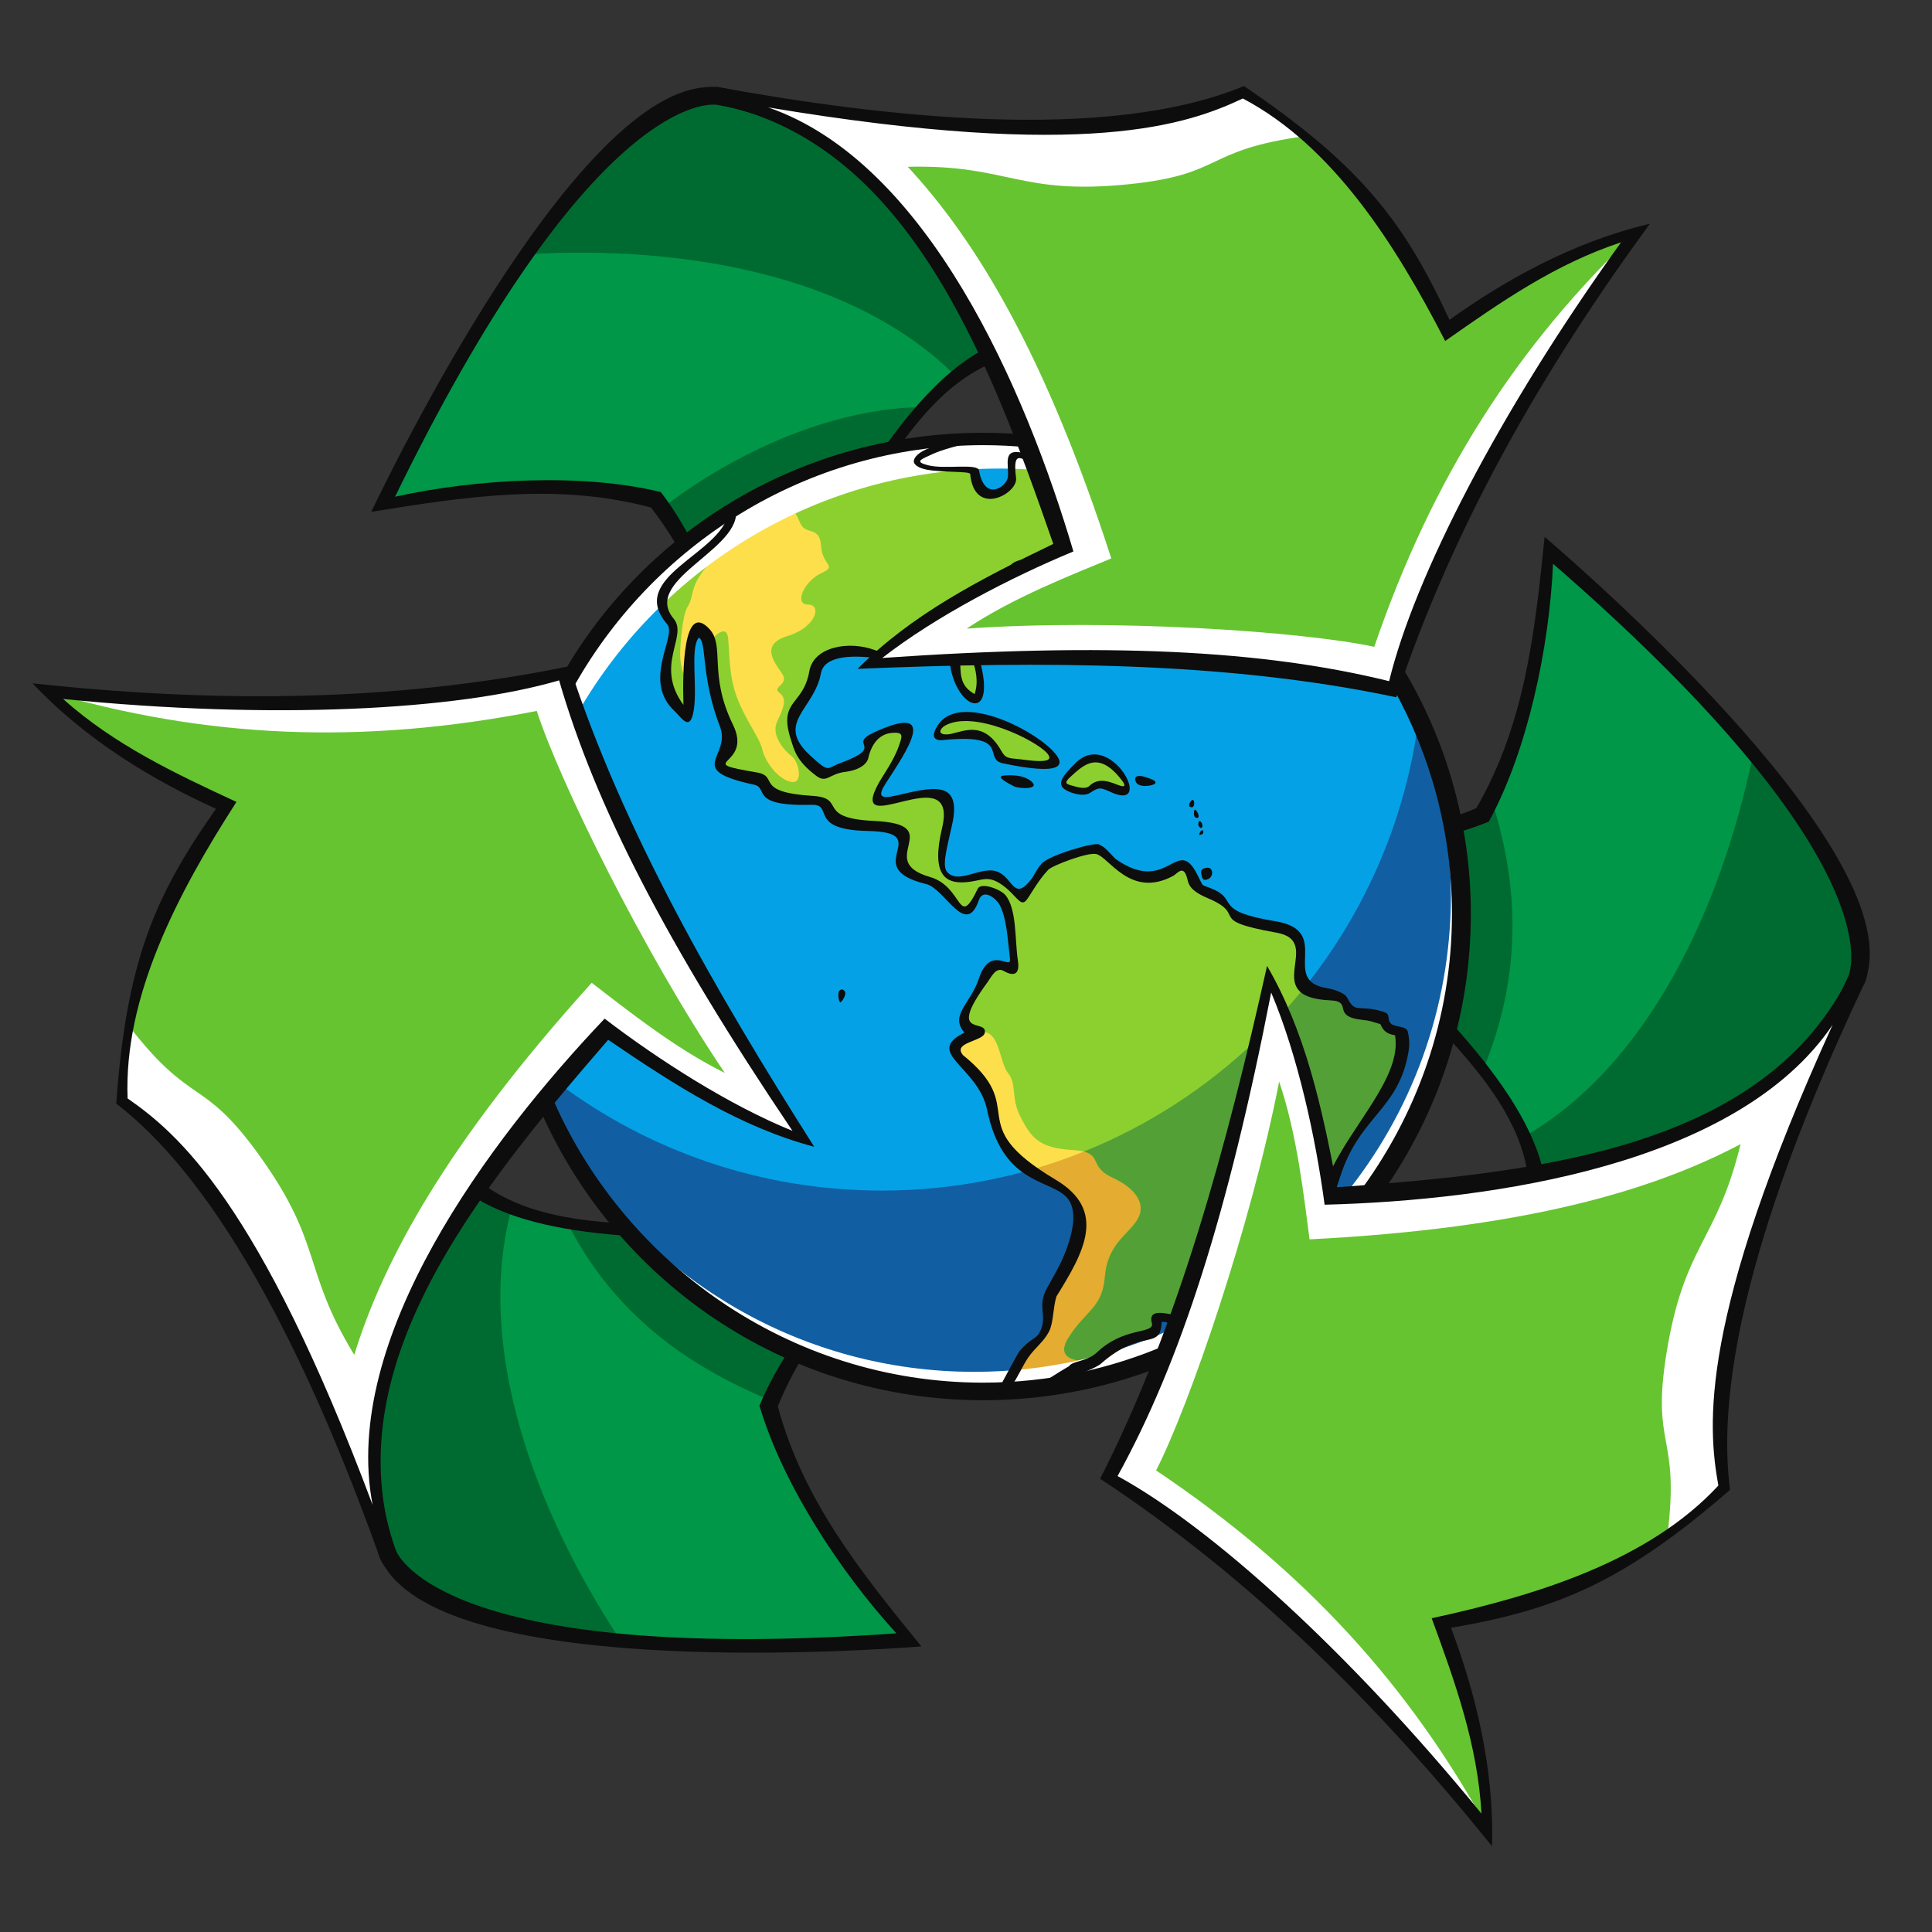 <svg xmlns="http://www.w3.org/2000/svg" xmlns:xlink="http://www.w3.org/1999/xlink" width="1000" zoomAndPan="magnify" viewBox="0 0 750 750" height="1000" preserveAspectRatio="xMidYMid meet" version="1.0"><rect x="0" y="0" width="750" height="750" fill="#333333" stroke="none"/><defs><clipPath id="f3a8a955bf"><path d="M 144 33.309 L 301 33.309 L 301 213 L 144 213 Z M 144 33.309 " clip-rule="nonzero"/></clipPath><clipPath id="4740c1df69"><path d="M 427 374 L 725 374 L 725 716.559 L 427 716.559 Z M 427 374 " clip-rule="nonzero"/></clipPath><clipPath id="035d0f80bc"><path d="M 277 33.309 L 641 33.309 L 641 271 L 277 271 Z M 277 33.309 " clip-rule="nonzero"/></clipPath></defs><path fill="#009748" d="M 150.707 604.145 C 151.004 604.645 173.656 649.973 352.359 636.297 C 329.148 607.789 307.887 581.656 298.516 545.73 C 301.516 538.199 305.07 531.211 309.059 524.625 C 273.715 509.465 258.406 492.973 243.641 477.453 C 211.504 475.488 186.609 468.051 175.672 452.879 C 137.773 484.242 138.141 569.938 150.707 604.145 " fill-opacity="1" fill-rule="evenodd"/><path fill="#006b30" d="M 299.785 543.988 C 281.051 535.891 242.664 519.109 220.254 474.707 C 227.602 476.477 235.133 476.977 240.566 476.723 C 240.566 476.723 273.234 513.738 310.402 525.918 L 299.785 543.988 " fill-opacity="1" fill-rule="evenodd"/><path fill="#006b30" d="M 150.707 604.145 C 164.773 628.504 214.656 633.285 240.344 635.992 C 207.809 586.449 183.953 522.773 198.711 468.652 C 192.719 466.141 188.891 463.645 186.203 462.008 C 144.203 517.668 138.141 569.938 150.707 604.145 " fill-opacity="1" fill-rule="evenodd"/><path fill="#009748" d="M 277.918 36.973 C 277.336 36.973 226.75 33.93 149.242 195.512 C 185.543 189.66 218.809 184.316 254.613 194.168 C 258.969 199.672 262.762 205.352 266.102 211.16 C 286.762 196.273 308.508 181.672 345.848 174 C 362.23 150.965 379.469 135.945 396.457 134.215 C 388.242 85.719 313.832 43.188 277.918 36.973 " fill-opacity="1" fill-rule="evenodd"/><path fill="#006b30" d="M 257.789 196.773 C 257.789 196.773 303.633 159.031 357.844 158.023 C 357.844 158.023 350.242 166.125 346.445 173.727 C 346.445 173.727 294.77 185.121 265.645 211.211 L 257.789 196.773 " fill-opacity="1" fill-rule="evenodd"/><path fill="#006b30" d="M 277.918 36.973 C 249.777 36.973 220.703 77.773 205.52 98.664 C 264.695 95.266 331.773 106.445 371.27 146.281 C 376.449 142.355 380.52 140.281 383.277 138.773 C 356.074 74.578 313.832 43.188 277.918 36.973 " fill-opacity="1" fill-rule="evenodd"/><path fill="#009748" d="M 721.227 379.477 C 721.379 378.918 737.406 330.84 601.375 214.172 C 597.629 250.742 594.18 284.258 575.395 316.277 C 571.426 317.988 567.457 319.484 563.477 320.777 C 568.727 343.223 569.961 373.668 561.27 398.238 C 585.43 424.219 599.809 449.023 596.602 468.785 C 645.574 473.402 705.922 412.547 721.227 379.477 " fill-opacity="1" fill-rule="evenodd"/><path fill="#006b30" d="M 578.883 309.605 C 583.18 324.543 596.684 365.141 575.762 415.141 C 571.832 409.676 567.477 403.266 562.051 399.898 C 564.719 387.578 570.578 358.262 564.27 320.086 L 576.543 316.84 L 578.883 309.605 " fill-opacity="1" fill-rule="evenodd"/><path fill="#006b30" d="M 721.227 379.477 C 728.512 352.301 696.617 313.652 680.367 293.59 C 668.336 351.617 640.168 413.504 591.461 441.344 C 593.914 447.355 594.871 451.824 595.605 454.887 C 664.664 445.23 705.922 412.547 721.227 379.477 " fill-opacity="1" fill-rule="evenodd"/><path fill="#05a1e6" d="M 382.41 170.793 C 387.867 170.793 393.27 171.039 398.613 171.508 C 403.406 183.898 408.109 197.434 412.668 212.219 C 391.551 221 362.852 236.363 338.703 256.797 C 408.27 255.441 469.484 252.441 540.578 267.805 C 541.137 266.074 541.707 264.355 542.289 262.637 C 558.266 289.996 567.434 321.824 567.434 355.789 C 567.434 395.961 554.621 433.141 532.863 463.473 C 527.727 463.789 522.465 464.055 517.051 464.246 C 514.027 441.598 506.617 409.891 493.125 381.277 C 480.414 432.684 469.883 479.66 450.91 527.68 C 429.723 536.133 406.613 540.793 382.41 540.793 C 305.375 540.793 239.336 493.695 211.492 426.742 C 218.637 418.102 226.492 409.148 235.133 399.848 C 253.289 413.727 280.949 430.914 310.715 441.598 C 275.535 383.312 242.988 332.742 220.773 265.73 C 252.414 209.094 312.934 170.793 382.41 170.793 " fill-opacity="1" fill-rule="evenodd"/><path fill="#115fa2" d="M 450.91 527.68 C 429.723 536.133 406.613 540.793 382.41 540.793 C 305.375 540.793 239.336 493.684 211.492 426.73 C 213.203 424.676 214.941 422.598 216.734 420.504 C 251.773 446.676 295.238 462.18 342.336 462.18 C 398.684 462.18 449.852 439.98 487.59 403.855 C 477.105 446.633 467.07 486.773 450.91 527.68 Z M 550.746 278.918 C 561.461 302.328 567.434 328.355 567.434 355.789 C 567.434 395.961 554.621 433.141 532.863 463.473 C 527.727 463.789 522.465 464.055 517.051 464.246 C 514.434 444.629 508.523 418.234 498.234 392.93 C 526.27 361.914 545.188 322.496 550.746 278.918 " fill-opacity="1" fill-rule="evenodd"/><path fill="#fddf4c" d="M 266.945 264.883 C 266.945 264.883 267.578 247.465 270.621 245.949 C 273.664 244.422 273.785 247.344 274.68 252.676 C 275.566 258.016 277.715 276.188 280.887 280.258 C 284.055 284.328 283.543 291.066 281.012 293.984 C 278.477 296.906 280.379 300.469 286.973 300.723 C 293.559 300.977 296.348 304.527 298.371 307.324 C 300.406 310.125 311.805 310.379 311.805 310.379 C 311.805 310.379 318.523 302.758 313.586 295.633 C 308.641 288.52 307.754 287.758 307.125 282.672 C 306.484 277.594 310.922 273.137 313.453 267.805 C 315.988 262.461 331.906 234.449 333.684 226.098 C 335.457 217.742 326.082 190.891 313.668 190.891 C 301.262 190.891 282.914 204.008 282.914 204.008 C 282.914 204.008 277.969 210.621 274.172 213.797 C 270.367 216.969 262.508 221.672 258.715 228.152 C 254.906 234.633 259.211 237.809 261.113 242.895 C 263.02 247.973 255.414 261.199 260.484 269.332 C 265.551 277.461 267.07 276.188 267.07 276.188 L 266.945 264.883 " fill-opacity="1" fill-rule="evenodd"/><path fill="#fddf4c" d="M 425.102 527.445 C 425.102 527.445 417.125 531.758 409.27 535.707 C 401.41 539.645 391.398 537.355 391.398 537.355 C 391.398 537.355 396.719 526.426 399.121 524.016 C 401.535 521.594 405.84 519.812 406.48 512.953 C 407.109 506.098 406.094 504.945 409.391 499.352 C 412.688 493.766 419.039 481.879 419.039 477.32 C 419.039 472.762 418.895 465.68 411.742 461.164 C 404.578 456.656 394.562 453.988 389.117 442.797 C 383.664 431.613 385.82 426.539 380.113 419.293 C 374.414 412.047 367.828 407.977 371.246 404.926 C 374.668 401.883 378.219 400.867 378.219 400.867 C 378.219 400.867 373.395 398.32 374.414 394.637 C 375.43 390.945 379.105 386.629 380.754 382.184 C 382.402 377.738 384.68 374.176 388.984 374.684 C 393.289 375.195 393.934 375.57 393.801 372.902 C 393.676 370.238 393.934 354.73 390.512 350.66 C 387.082 346.602 390.004 342.277 392.539 344.82 C 395.07 347.363 395.582 349.777 397.98 345.84 C 400.395 341.891 405.461 335.797 408.758 334.402 C 412.055 332.996 424.605 327.918 426.496 330.27 C 428.402 332.621 440.441 340.945 445.133 340.496 C 449.824 340.059 458.504 336.496 458.504 336.496 C 458.504 336.496 461.477 336.242 463.754 341.32 C 466.043 346.406 469.465 346.152 472.82 348.504 C 476.18 350.855 478.52 355.871 481.758 357.273 C 484.984 358.668 499.629 359.562 502.539 362.859 C 505.449 366.168 504.816 376.078 504.816 379.387 C 504.816 382.691 507.352 384.727 512.551 385.105 C 517.742 385.492 522.434 387.141 523.32 391.973 C 524.203 396.797 533.332 392.227 535.734 394.762 C 538.148 397.305 539.918 399.848 542.582 400.734 C 545.25 401.629 545.371 404.164 542.84 413.066 C 540.305 421.957 530.168 433.781 526.617 440.52 C 523.066 447.254 520.152 451.059 517.875 456.523 C 517.395 457.652 516.949 458.875 516.461 460.117 C 513.121 437.832 505.816 408.191 493.125 381.277 C 481.809 427.055 472.211 469.312 456.855 511.938 C 451.707 511.926 449.254 510.492 449.121 514.094 C 449 517.719 444.246 518.805 437.652 520.32 C 431.055 521.848 430.172 525.277 425.102 527.445 " fill-opacity="1" fill-rule="evenodd"/><path fill="#e4ac30" d="M 498.223 392.918 C 501.082 389.742 503.852 386.5 506.516 383.172 C 507.789 384.238 509.793 384.902 512.551 385.105 C 517.742 385.492 522.434 387.141 523.32 391.973 C 524.203 396.797 533.332 392.227 535.734 394.762 C 538.148 397.305 539.918 399.848 542.582 400.734 C 545.25 401.629 545.371 404.164 542.84 413.066 C 540.305 421.957 530.168 433.781 526.617 440.52 C 523.066 447.254 520.152 451.059 517.875 456.523 C 517.395 457.652 516.949 458.875 516.461 460.117 C 513.602 441.008 507.809 416.484 498.223 392.918 Z M 425.102 527.445 C 425.102 527.445 417.125 531.758 409.27 535.707 C 401.41 539.645 391.398 537.355 391.398 537.355 C 391.398 537.355 396.719 526.426 399.121 524.016 C 401.535 521.594 405.84 519.812 406.48 512.953 C 407.109 506.098 406.094 504.945 409.391 499.352 C 412.688 493.766 419.039 481.879 419.039 477.32 C 419.039 472.762 418.895 465.68 411.742 461.164 C 408.078 458.855 403.672 457.031 399.5 454.305 C 433.02 444.844 463.125 427.281 487.59 403.855 C 478.461 441.129 469.656 476.406 456.855 511.938 C 451.707 511.926 449.254 510.492 449.121 514.094 C 449 517.719 444.246 518.805 437.652 520.32 C 431.055 521.848 430.172 525.277 425.102 527.445 " fill-opacity="1" fill-rule="evenodd"/><path fill="#8cd02f" d="M 378.473 255.961 C 375.664 256.012 372.844 256.074 370.027 256.133 C 370.281 257.172 370.473 258.168 370.605 258.91 C 371.117 261.711 373.781 272.25 378.219 271.113 C 381.895 270.164 380.609 263.551 378.473 255.961 Z M 275.434 249.125 C 275.434 249.125 282.027 240.992 282.66 247.852 C 283.301 254.711 282.914 262.594 286.332 271.367 C 289.754 280.125 294.832 286.23 295.969 291.066 C 297.109 295.887 302.18 302.625 307.125 303.52 C 312.059 304.406 310.035 295.633 307.379 293.609 C 304.711 291.574 299.137 285.602 301.668 280.125 C 304.203 274.664 305.73 271.367 302.555 268.945 C 299.391 266.531 306.617 265.902 303.574 261.445 C 300.531 257 294.934 250.152 305.82 246.863 C 316.711 243.566 319.246 234.703 313.668 234.703 C 308.102 234.703 312.152 225.59 318.734 222.547 C 325.32 219.512 319.246 219.758 318.734 211.914 C 318.227 204.066 312.945 207.82 310.797 203.375 C 308.641 198.918 308.008 195.621 303.949 199.812 C 299.898 204.008 294.188 204.891 290.395 205.402 C 286.586 205.91 283.168 209.469 281.012 212.391 C 278.863 215.32 274.547 218.871 271.383 223.961 C 268.219 229.047 268.973 232.477 266.945 235.52 C 264.922 238.57 264.035 250.262 264.035 254.078 C 264.035 257.895 265.297 262.34 266.438 263.988 L 266.691 276.32 C 266.691 276.32 261.5 273.27 260.484 269.707 C 259.465 266.156 257.695 259.676 259.598 252.551 C 261.5 245.441 261.746 242.52 259.598 239.59 C 257.441 236.668 256.809 229.68 259.977 225.484 C 263.141 221.293 269.734 217.988 274.801 213.031 C 279.871 208.078 283.047 205.531 283.676 200.445 C 283.676 200.445 295.84 191.043 318.023 182.273 C 318.023 182.273 344.25 172.75 366.68 172.238 C 366.68 172.238 355.598 177.062 356.359 178.906 C 357.121 180.758 360.094 182.273 364.469 182.273 C 368.836 182.273 377.902 181.895 378.086 183.23 C 378.281 184.562 380.242 192.887 385.25 191.613 C 390.258 190.34 392.73 188.691 392.73 185.52 C 392.73 182.332 392.344 176.941 394.879 176.941 C 396.742 176.941 399.242 178.375 401.504 179.16 C 405.301 189.426 409.023 200.414 412.668 212.219 C 408.453 213.969 403.934 215.984 399.215 218.25 C 396.395 218.465 393.953 219.023 393.473 221.082 C 376.895 229.453 358.383 240.68 341.734 254.273 C 336.586 253.387 327.387 253.324 323.09 255.098 C 318.145 257.133 317.137 258.91 315.988 261.832 C 314.848 264.754 312.824 269.961 310.543 273.016 C 308.266 276.066 305.223 279.363 308.773 287.879 C 312.312 296.398 317.891 300.336 321.188 299.703 C 324.484 299.062 330.316 298.309 332.973 296.145 C 335.641 293.984 336.648 291.188 337.41 288.898 C 338.164 286.609 342.602 283.18 347.922 282.926 C 353.246 282.672 352.492 284.074 350.844 289.285 C 349.195 294.496 346.781 297.668 344.637 300.59 C 342.477 303.52 337.156 312.922 344.125 311.141 C 351.098 309.359 366.812 305.168 367.32 310.887 C 367.828 316.605 367.066 321.305 366.434 327.918 C 365.793 334.523 364.723 340.945 370.934 341.066 C 377.141 341.199 380.305 339.867 383.855 339.867 C 387.41 339.867 391.336 343.672 393.738 346.152 C 393.738 346.152 394.625 352.504 390.828 350.988 C 387.023 349.461 387.336 345.195 383.664 345.898 C 379.988 346.602 379.93 347.68 377.648 350.602 C 375.371 353.52 374.414 354.672 370.68 350.539 C 366.934 346.406 364.398 342.652 357.559 340.559 C 350.723 338.461 350.082 338.207 350.203 331.727 C 350.336 325.242 351.473 321.945 344.891 321.559 C 338.297 321.184 325.625 321.184 322.461 316.352 C 319.285 311.527 319.285 309.867 312.312 309.867 C 305.344 309.867 299.512 309.359 296.855 305.168 C 294.188 300.977 290.016 300.211 285.824 300.211 C 281.652 300.211 278.223 297.414 281.012 293.344 C 283.801 289.285 283.676 285.469 280.633 278.48 C 277.59 271.488 275.941 262.34 275.434 249.125 " fill-opacity="1" fill-rule="evenodd"/><path fill="#8cd02f" d="M 380.113 285.977 C 380.113 285.977 375.43 285.215 368.715 286.102 C 361.996 286.996 363.512 284.84 364.785 282.293 C 366.047 279.75 374.535 276.445 385.059 279.871 C 395.582 283.312 410.152 290.812 408.758 295.512 C 407.363 300.211 399.121 296.02 394.309 295.887 C 389.496 295.766 388.609 293.984 386.84 291.066 C 385.059 288.133 382.523 286.363 380.113 285.977 " fill-opacity="1" fill-rule="evenodd"/><path fill="#8cd02f" d="M 413.695 304.914 C 413.695 304.914 416.617 307.203 420.035 306.949 C 423.453 306.695 424.219 304.281 427.637 304.66 C 431.055 305.035 436.633 308.477 437.273 306.562 C 437.906 304.66 436.512 301.098 433.723 298.688 C 430.934 296.273 426.496 293.102 423.707 294.496 C 420.922 295.887 410.906 302.625 413.695 304.914 " fill-opacity="1" fill-rule="evenodd"/><path fill="#8cd02f" d="M 424.867 528.227 C 424.867 528.227 407.895 530.254 414.734 519.355 C 421.57 508.469 427.902 507.961 428.918 495.555 C 429.938 483.141 437.527 479.602 441.336 473.77 C 445.133 467.949 441.578 461.621 431.707 457.062 C 421.828 452.504 429.176 447.184 416.258 446.43 C 403.336 445.668 400.301 441.605 396.242 433.762 C 392.191 425.906 394.938 421.074 391.266 416.496 C 388.285 412.781 388.027 401.832 382.625 400.754 C 381.262 400.469 379.215 401.23 377.832 400.609 C 370.484 397.305 375.746 391.586 380.242 383.07 C 384.742 374.551 387.652 374.684 392.223 375.062 C 396.781 375.449 392.281 362.859 391.145 354.609 C 390.656 351.047 390.789 342.602 393.199 344.941 C 396.559 348.188 397.148 347.344 404.699 337.066 C 407.184 333.699 423.586 327.727 427.137 330.453 C 430.68 333.191 437.285 341.148 447.41 340.242 C 450.035 340.008 452.285 338.656 455.328 337.574 C 458.371 336.496 461.219 335.031 463.125 340.121 C 465.027 345.195 472.629 347.109 475.164 350.031 C 477.695 352.949 478.836 357.02 488.598 358.547 C 498.355 360.074 504.816 362.23 504.816 368.711 C 504.816 375.195 502.66 382.945 510.902 384.727 C 519.137 386.5 521.426 386.754 522.809 390.566 C 524.203 394.383 528.52 393.875 532.824 394.25 C 537.129 394.637 537.262 395.91 538.656 397.812 C 540.051 399.715 544.609 399.461 544.609 404.039 C 544.609 408.617 541.699 419.039 536.375 425.895 C 531.055 432.766 525.852 441.402 520.664 450.176 C 518.668 453.523 517.59 457.012 516.469 460.145 C 513.133 437.863 505.824 408.203 493.125 381.277 C 481.797 427.086 472.203 469.387 456.824 512.039 C 456.52 512.059 456.215 512.07 455.898 512.059 C 451.461 511.938 449.566 510.664 449.18 513.332 C 448.805 516.008 449.312 518.543 442.719 519.051 C 436.137 519.559 428.91 524.902 424.867 528.227 " fill-opacity="1" fill-rule="evenodd"/><path fill="#53a037" d="M 498.223 392.918 C 501.195 389.621 504.074 386.234 506.844 382.766 C 507.777 383.648 509.094 384.332 510.902 384.727 C 519.137 386.5 521.426 386.754 522.809 390.566 C 524.203 394.383 528.52 393.875 532.824 394.25 C 537.129 394.637 537.262 395.91 538.656 397.812 C 540.051 399.715 544.609 399.461 544.609 404.039 C 544.609 408.617 541.699 419.039 536.375 425.895 C 531.055 432.766 525.852 441.402 520.664 450.176 C 518.668 453.523 517.59 457.012 516.469 460.145 C 513.609 441.035 507.82 416.496 498.223 392.918 Z M 424.867 528.227 C 424.867 528.227 407.895 530.254 414.734 519.355 C 421.57 508.469 427.902 507.961 428.918 495.555 C 429.938 483.141 437.527 479.602 441.336 473.77 C 445.133 467.949 441.578 461.621 431.707 457.062 C 423.281 453.176 427.383 448.73 420.758 447.039 C 445.781 436.957 468.414 422.203 487.59 403.855 C 478.449 441.168 469.648 476.477 456.824 512.039 C 456.52 512.059 456.215 512.07 455.898 512.059 C 451.461 511.938 449.566 510.664 449.18 513.332 C 448.805 516.008 449.312 518.543 442.719 519.051 C 436.137 519.559 428.91 524.902 424.867 528.227 " fill-opacity="1" fill-rule="evenodd"/><path fill="#ffffff" d="M 542.504 261.984 L 542.867 262.605 L 542.48 262.055 Z M 382.41 169.777 C 387.723 169.777 392.996 170 398.195 170.438 C 399.711 174.336 401.219 178.344 402.715 182.465 C 397.879 182.09 392.984 181.895 388.051 181.895 C 318.137 181.895 257.086 219.922 224.449 276.395 C 223.113 272.68 221.824 268.914 220.562 265.09 C 252.141 208.25 312.781 169.777 382.41 169.777 " fill-opacity="1" fill-rule="evenodd"/><path fill="#ffffff" d="M 451.391 526.477 C 430.07 535.047 406.797 539.777 382.41 539.777 C 312.547 539.777 251.73 501.039 220.246 443.887 C 252.75 497.051 311.336 532.543 378.207 532.543 C 405.797 532.543 431.984 526.488 455.5 515.66 C 454.18 519.262 452.805 522.867 451.391 526.477 Z M 542.504 261.984 C 558.359 289.266 567.434 320.961 567.434 354.773 C 567.434 395.422 554.316 433 532.09 463.523 C 528.754 463.719 525.363 463.891 521.926 464.043 C 547.754 432.234 563.242 391.699 563.242 347.539 C 563.242 316.777 555.711 287.758 542.422 262.238 L 542.504 261.984 " fill-opacity="1" fill-rule="evenodd"/><path fill="#ffffff" d="M 493.125 381.277 C 476.426 448.82 463.48 508.711 430.242 573.395 C 485.297 609.129 531.562 653.992 577.641 711.207 C 575.68 682.016 571.781 665.418 560.707 630.113 C 589.957 622.734 637.543 612.02 668.258 577.121 C 666.832 541.344 662.984 510.688 721.227 379.469 C 702.613 414.59 659.801 458.977 517.051 464.246 C 514.027 441.598 506.617 409.891 493.125 381.277 " fill-opacity="1" fill-rule="evenodd"/><path fill="#66c430" d="M 448.793 570.812 C 506.508 609.59 547.336 654.371 578.223 711.156 C 576.258 681.965 572.359 665.359 561.277 630.051 C 584.125 624.301 618.797 616.141 647.242 596.359 C 652.32 556.293 640.953 562.539 646.906 525.48 C 653.766 482.797 666.457 482.297 675.684 444.16 C 641.676 462.078 592.562 476.812 508.371 481.117 C 506.242 465.184 503.617 440.508 496.562 419.863 C 485.746 475.633 461.566 545.965 448.793 570.812 " fill-opacity="1" fill-rule="evenodd"/><path fill="#ffffff" d="M 338.703 256.797 C 408.27 255.441 469.484 252.441 540.578 267.805 C 560.852 205.379 592.215 149.09 635.559 89.781 C 607.867 99.234 592.836 107.293 561.594 127.121 C 546.91 100.789 524.234 57.598 482.57 36.973 C 448.379 47.605 419.75 59.254 277.906 36.973 C 316.668 45.855 370.617 75.719 412.668 212.219 C 391.551 221 362.852 236.363 338.703 256.797 " fill-opacity="1" fill-rule="evenodd"/><path fill="#ffffff" d="M 310.715 441.598 C 274.762 382.031 241.555 330.535 219.32 261.293 C 155.113 274.949 90.676 275.934 17.625 268.059 C 39.66 287.32 54.148 296.297 86.961 313.43 C 71.492 339.316 45.418 380.547 48.379 426.934 C 74.688 451.234 99.09 470.188 150.707 604.156 C 139.023 566.152 137.914 504.508 235.133 399.848 C 253.289 413.727 280.949 430.914 310.715 441.598 " fill-opacity="1" fill-rule="evenodd"/><path fill="#66c430" d="M 208.379 275.977 C 140.145 289.367 79.613 286.566 17.617 268.254 C 39.648 287.504 54.141 296.488 86.949 313.613 C 74.859 333.84 56.113 364.121 49.988 398.219 C 74.738 430.141 78.359 417.684 100.363 448.098 C 125.691 483.133 117.074 492.461 137.52 525.949 C 148.887 489.238 173.207 444.09 229.699 381.523 C 242.461 391.289 261.777 406.879 281.355 416.496 C 249.562 369.414 216.926 302.582 208.379 275.977 " fill-opacity="1" fill-rule="evenodd"/><path fill="#66c430" d="M 533.484 251.098 C 556.008 185.316 588.695 134.297 635.559 89.781 C 607.867 99.234 592.836 107.293 561.594 127.121 C 550.125 106.547 533.273 75.18 506.793 52.824 C 466.766 58.297 475.762 67.66 438.402 71.496 C 395.398 75.922 391.621 63.793 352.402 64.75 C 378.516 92.953 405.453 136.586 431.402 216.777 C 416.566 222.953 393.402 231.875 375.277 244.027 C 431.961 240.035 506.16 245.184 533.484 251.098 " fill-opacity="1" fill-rule="evenodd"/><path fill="#0d0d0d" d="M 449.617 530.934 C 428.492 539.086 405.574 543.57 381.648 543.57 C 304.102 543.57 237.891 496.582 209.152 429.59 C 210.609 427.809 212.082 426.02 213.602 424.207 C 241.117 490 306.359 536.746 381.648 536.746 C 406.969 536.746 431.148 531.453 453.148 521.93 C 452.012 524.93 450.828 527.934 449.617 530.934 Z M 543.824 258.117 C 561.043 286.211 570.977 319.25 570.977 354.781 C 570.977 395.117 558.176 432.551 536.438 463.258 C 533.332 463.465 530.148 463.637 526.941 463.809 C 549.941 433.336 563.648 395.523 563.648 354.781 C 563.648 323.066 555.336 293.141 540.812 267.062 C 541.801 264.059 542.797 261.09 543.824 258.117 Z M 381.648 168.008 C 386.98 168.008 392.273 168.242 397.492 168.668 C 398.145 170.316 398.797 171.996 399.449 173.695 C 393.586 173.113 387.652 172.809 381.648 172.809 C 312.977 172.809 252.648 211.699 221.691 268.477 C 220.887 266.105 220.102 263.703 219.32 261.293 L 218.605 261.445 C 250.93 205.352 311.672 168.008 381.648 168.008 " fill-opacity="1" fill-rule="nonzero"/><path fill="#0d0d0d" d="M 390.246 347.414 C 394.809 352.816 393.922 364.977 395.152 372.945 C 396.09 379.07 392.824 378.773 389.605 376.914 C 386.625 375.195 384.773 379.367 383.398 381.238 C 367.066 403.449 383.57 395.066 382.27 401.02 C 381.566 404.266 369.508 404.672 373.863 409.594 L 373.312 409.18 C 400.617 430.863 372.406 435.695 409.809 457.969 C 429.938 469.953 420.758 486.145 410.094 503.289 C 408.648 508.215 409.004 513.535 407.191 516.973 C 405.055 521.055 401.84 523.078 399.102 527.066 C 397.207 529.805 394.918 535.004 392.59 538.199 C 392.242 538.668 387.316 540.297 386.992 540.621 C 388.254 538.035 395.246 525.105 395.836 524.422 C 400.047 519.527 402.055 519.926 403.426 517.473 C 407.16 510.809 402.156 507.633 406.551 499.848 C 411.141 491.738 412.801 488.566 414.531 483.418 C 418.07 472.914 416.852 467.277 413.512 464.234 C 406.328 457.695 389.016 459.16 383.184 430.812 C 379.727 414.012 358.484 408.801 374.371 400.867 C 368.551 394.039 376.793 389.613 379.969 379.957 C 384.438 366.402 392.609 377.023 392.07 372.18 C 391.031 362.883 390.676 356.625 388.211 351.555 C 386.941 348.922 381.68 344.566 379.98 349.469 C 374.871 364.164 366.801 344.941 359.574 343.203 C 332.852 336.75 363.719 323.105 336.871 322.586 C 313.473 322.121 323.812 312.23 315.246 312.441 C 290.465 313.074 298.707 305.91 292.672 304.609 C 265.309 298.707 284.094 293.934 279.465 282 C 271.902 262.461 274.488 248.758 271.23 247.566 C 267.668 252.012 271.191 268.457 268.98 277.359 C 267.426 283.617 264.402 278.398 261.93 276.117 C 249.004 264.203 262.938 246.875 258.988 242.305 C 243.031 223.867 280.227 215.086 282.812 199.031 C 282.934 198.258 285.133 196.395 285.09 195.59 C 291.688 212.309 248.293 224.328 261.531 240.199 C 267.211 246.996 253.922 258.168 265.316 273.637 C 264.93 260.812 265.164 233.129 275.395 244.18 C 281.531 250.801 274.934 261.742 284.523 281.297 C 292.652 297.883 267.984 295.449 293.844 299.875 C 302.637 301.383 292.449 307.551 315.613 308.973 C 328.781 309.789 316.488 317.621 339.242 318.68 C 368.48 320.035 338.957 334.066 360.98 340.434 C 374.262 344.281 371.676 361.203 379.582 344.984 C 380.887 342.316 388.469 345.297 390.246 347.414 " fill-opacity="1" fill-rule="evenodd"/><path fill="#0d0d0d" d="M 349.113 256.582 L 345.664 256.652 C 347.656 257.203 348.789 257.52 349.113 256.582 Z M 402.062 180.695 C 396.895 178.488 392.914 173.633 394.441 185.59 C 395.215 191.594 378.188 201.035 376.633 183.98 C 376.375 182.871 365.934 183.461 359.879 182.344 C 356.137 181.652 354.465 180.086 354.762 178.762 C 355.738 174.266 367.441 171.039 375.98 172.027 C 365.832 174.426 363.125 175.73 360.215 177.094 C 357.348 178.445 355.16 179.332 360.34 180.633 C 366.863 182.281 379.551 179.719 380.062 182.648 C 382.25 195.023 390.777 188.895 391.246 185.242 C 391.867 180.461 388.477 173.207 398.316 176.137 C 399.152 176.391 399.926 176.695 400.699 176.992 C 401.156 178.211 401.613 179.453 402.062 180.695 Z M 391.5 222.086 C 391.531 217.062 397.414 217.246 403.641 216.176 C 399.742 217.969 395.684 219.93 391.5 222.086 Z M 372.715 256.074 L 368.582 256.164 C 370.199 275.051 387.438 282.109 380.254 255.93 L 377.445 255.98 C 378.82 260.031 379.93 264.559 378.352 269.453 C 373.059 266.41 372.887 262.84 372.754 256.926 C 372.742 256.633 372.734 256.348 372.715 256.074 Z M 345.52 251.238 C 347.516 249.684 349.539 248.156 351.574 246.66 C 349.082 246.223 346.906 246.824 345.949 249.094 C 345.633 249.855 345.551 250.598 345.52 251.238 Z M 455.98 514.348 C 454.168 513.891 452.508 512.977 450.961 513.148 C 450.516 524.574 443.301 515.336 427.445 529.328 C 423.516 532.785 402.449 538.637 399.723 539.836 C 404.191 537.141 410.633 532.867 414.996 530.344 C 416.504 528.176 421.969 528.645 425.824 525.004 C 436.238 515.145 447.371 517.859 447.238 514.035 C 445.344 507.625 452.469 510.023 455.828 510.391 C 456.234 510.441 456.844 510.238 457.598 509.863 C 457.066 511.359 456.527 512.852 455.98 514.348 Z M 387.715 338.605 C 393.352 341.289 393.727 350.012 400.465 341.137 C 401.543 339.703 402.398 337.414 404.445 335.176 C 407.375 331.969 424.809 326.82 426.699 327.816 C 429.113 329.102 429.102 329.336 432.93 333.344 C 453.363 347.895 456.754 324.043 464.641 339.234 C 467.875 345.461 465.598 342.684 471.652 345.531 C 480.301 349.613 471.336 353.746 495.148 357.633 C 517.703 361.316 496.656 380.523 514.934 383.566 C 519.352 384.301 522.281 385.988 522.902 387.18 C 525.965 393.082 526.758 390.527 533.902 391.953 C 535.195 392.207 536.445 392.551 537.629 393.012 C 539.797 393.844 538.391 395.797 539.918 397.305 C 541.523 398.902 545.941 398.129 546.5 400.488 C 546.887 402.105 547.348 404.703 546.848 407.855 C 543.133 430.992 527.785 432.957 520.195 456.973 C 519.258 459.934 518.395 462.305 517.57 464.227 L 517.051 464.246 C 516.703 461.684 516.309 458.984 515.848 456.207 L 516.031 455.812 C 524.641 436.633 544.375 418 541.547 401.895 C 538.289 401.312 537.129 400.324 535.848 397.559 C 532.02 396.41 531.418 396.176 529.332 395.973 C 516.277 394.668 525.629 388.746 516.43 388.34 C 488.281 387.098 514.508 365.457 495.598 362.078 C 467.531 357.07 484.891 355.422 468.801 348.645 C 461.801 345.695 461.375 343.109 460.957 341.332 C 459.52 335.277 457.047 339.133 455.512 339.969 C 438.789 349.023 430.508 332.609 425.512 331.531 C 422.133 330.809 408.535 335.957 406.887 337.688 C 402.766 342.004 399.621 348.25 398.195 349.727 C 396.098 351.914 394.391 347.508 389.547 343.906 C 383.164 339.152 381.395 342.156 374.262 342.512 C 367.289 342.855 361.316 339.906 365.711 321.449 C 372.43 293.273 327.805 327.766 341.309 303.633 C 342.527 301.445 346.996 295.188 348.891 289.711 C 350.242 285.816 351.086 284.016 346.02 284.531 C 341.094 285.031 338.223 289.164 337.094 294.211 C 336.414 297.273 332.383 299.133 328.312 299.613 C 321.617 300.395 320.984 304.312 316.75 301.086 C 309.23 295.348 308.387 291.523 306.84 286.527 C 302.219 271.602 311.855 273.949 314.168 260.609 C 315.824 251.047 329.43 248.613 339.566 252.34 C 340.961 252.848 342.02 253.184 342.836 253.375 C 341.969 254.078 341.105 254.781 340.258 255.492 C 331.906 254.402 320.027 254.141 318.684 261.363 C 316.059 275.59 300.582 280.574 314.684 293.438 C 322.176 300.254 320.742 298.238 326.082 296.273 C 344.504 289.477 328.352 289.336 339.426 284.258 C 364.949 272.555 352.094 291.43 343.945 303.926 C 340.594 309.043 341.746 310.203 347.395 308.934 C 360.727 305.941 373.691 301.77 369.621 320.086 C 367.562 329.375 365.59 336.152 367.695 338.5 C 372.328 343.691 381.273 335.531 387.715 338.605 " fill-opacity="1" fill-rule="evenodd"/><path fill="#0d0d0d" d="M 367.512 285.094 C 372.113 285.043 380.141 279.109 387.285 289.223 C 389.973 293.027 389.188 294.25 394.625 294.605 C 397.852 294.82 410.906 297.363 406.43 292.348 C 401.746 287.105 377.73 275.414 366.801 281.723 C 365.082 282.723 363.637 285.145 367.512 285.094 Z M 364.855 280.461 C 373.629 269.902 399.398 282.121 408.445 291.219 C 414.66 297.465 411.844 301.086 389.27 296.305 C 381.352 294.625 392.914 284.523 365.824 287.32 C 364.234 287.484 362.711 286.945 362.535 285.773 C 362.293 284.176 363.84 281.684 364.855 280.461 " fill-opacity="1" fill-rule="evenodd"/><path fill="#0d0d0d" d="M 422.914 305.086 C 426.598 301.422 431.523 303.785 434.324 304.832 C 436.379 305.594 437.336 305.32 435.586 303.031 C 426.477 291.066 420.707 296.914 415.609 301.516 C 412.902 303.957 414.031 304.324 415.566 304.801 C 418.52 305.727 421.543 306.449 422.914 305.086 Z M 423.066 307.832 C 420.504 309.453 415.426 307.863 413.398 306.48 C 410 304.141 412.77 300.957 417.602 296.145 C 431.098 282.68 448.684 315.484 431.27 307.508 C 426.906 305.504 426.52 305.625 423.066 307.832 " fill-opacity="1" fill-rule="evenodd"/><path fill="#0d0d0d" d="M 389.598 301.086 C 389.598 301.086 396.66 300.102 400.375 303.336 C 404.098 306.57 395.582 306.277 393.516 305.199 C 391.457 304.121 386.27 301.473 389.598 301.086 " fill-opacity="1" fill-rule="evenodd"/><path fill="#0d0d0d" d="M 446.281 302.219 C 446.281 302.219 440.695 299.855 440.695 302.41 C 440.695 304.953 443.738 305.543 446.77 304.863 C 449.812 304.172 448.531 302.898 446.281 302.219 " fill-opacity="1" fill-rule="evenodd"/><path fill="#0d0d0d" d="M 462.055 311.426 C 462.055 311.426 460.781 313.188 462.543 313.379 C 464.305 313.582 463.621 308.484 462.055 311.426 " fill-opacity="1" fill-rule="evenodd"/><path fill="#0d0d0d" d="M 463.52 315.242 C 463.52 315.242 463.133 317.594 464.801 317.5 C 466.461 317.398 463.52 312.301 463.52 315.242 " fill-opacity="1" fill-rule="evenodd"/><path fill="#0d0d0d" d="M 465.188 320.34 C 465.188 320.34 465.973 322.098 466.664 321.121 C 467.348 320.137 465.098 316.707 465.188 320.34 " fill-opacity="1" fill-rule="evenodd"/><path fill="#0d0d0d" d="M 465.883 324.062 C 465.883 324.062 467.152 324.062 467.152 322.984 C 467.152 321.906 466.145 322.273 465.852 323.055 C 465.555 323.84 465.363 324.234 465.883 324.062 " fill-opacity="1" fill-rule="evenodd"/><path fill="#0d0d0d" d="M 468.059 336.965 C 468.059 336.965 465.902 337.066 466.297 339.02 C 466.684 340.984 466.879 342.258 469.137 341.18 C 471.387 340.098 470.898 336.082 468.059 336.965 " fill-opacity="1" fill-rule="evenodd"/><path fill="#0d0d0d" d="M 326.848 388.574 C 326.848 388.574 328.852 386.02 327.875 384.746 C 326.898 383.477 325.871 384.402 325.574 385.043 C 325.281 385.676 325.523 390.617 326.848 388.574 " fill-opacity="1" fill-rule="evenodd"/><path fill="#0d0d0d" d="M 187.812 459.859 C 202.539 470.738 222.281 473.719 240.598 474.871 C 241.961 476.477 243.406 478.137 244.965 479.844 C 220.969 478.289 199.574 474.176 184.984 465.266 C 186.164 462.445 186.734 461.508 187.812 459.859 " fill-opacity="1" fill-rule="nonzero"/><path fill="#0d0d0d" d="M 153.637 601.715 C 156.305 608.672 183.445 645.609 347.984 634.059 C 325.992 610.035 303.676 575.777 294.82 545.648 C 297.863 538.363 301.73 531.289 306.137 524.465 C 307.918 525.266 309.719 526.051 311.551 526.805 C 307.938 532.816 304.703 539.156 301.945 545.941 C 311.766 582.512 334.246 610.352 357.684 639.137 C 340.586 640.441 180.637 652.039 150.504 609.875 C 149.465 608.418 148.418 606.902 147.645 605.285 C 147.371 604.5 147.086 603.719 146.809 602.914 C 147.043 596.258 147.758 587.957 148.398 581.535 C 149.68 588.863 151.441 595.68 153.637 601.715 " fill-opacity="1" fill-rule="nonzero"/><path fill="#0d0d0d" d="M 342.773 174.438 C 355.352 156.602 368.715 142.262 382.719 135.234 C 384.223 137.328 384.438 141.195 384.172 141.309 C 369.824 147.625 358.641 160 349.359 173.023 C 347.262 173.43 345.062 173.898 342.773 174.438 " fill-opacity="1" fill-rule="nonzero"/><g clip-path="url(#f3a8a955bf)"><path fill="#0d0d0d" d="M 278.559 40.727 C 271.199 39.555 225.641 44.582 153.363 192.824 C 185.176 185.805 226.004 183.605 256.523 191.004 C 260.738 196.52 264.484 202.5 267.844 208.777 C 266.102 210.07 264.516 211.312 263.09 212.461 C 260.035 207.18 256.605 202.031 252.719 197.027 C 216.125 187.246 180.77 192.793 144.121 198.695 C 151.543 183.23 221.477 38.945 273.051 33.93 C 274.832 33.754 276.676 33.613 278.465 33.754 C 282.66 34.477 286.984 35.484 291.391 36.738 C 291.391 40.543 310.758 49.73 291.461 43.859 C 287.016 42.508 282.691 41.449 278.559 40.727 " fill-opacity="1" fill-rule="nonzero"/></g><path fill="#0d0d0d" d="M 563.18 396.816 C 580.715 416.16 594.434 435.594 598.758 453.391 L 592.898 454.945 C 589.863 435.543 576.379 418.488 563.355 404.109 C 562.793 403.492 563.121 397.75 563.18 396.816 " fill-opacity="1" fill-rule="nonzero"/><path fill="#0d0d0d" d="M 717.43 379.121 C 720.473 372.324 727.402 327.016 602.891 218.852 C 601.445 251.383 593 291.391 577.957 318.957 C 573.594 320.746 569.082 322.273 564.465 323.574 C 564.168 321.324 563.852 319.238 563.539 317.328 C 566.742 316.25 569.938 315.059 573.125 313.715 C 592.043 280.898 595.84 245.328 599.613 208.402 C 612.629 219.562 733.926 324.449 725.418 375.57 C 725.125 377.332 724.789 379.141 724.188 380.832 C 723.965 381.32 723.73 381.797 723.508 382.285 L 714.062 386.152 C 715.312 383.922 716.422 381.297 717.43 379.121 " fill-opacity="1" fill-rule="nonzero"/><g clip-path="url(#4740c1df69)"><path fill="#0d0d0d" d="M 491.871 374.961 C 506.699 400.531 513.039 429.121 519.066 460.879 C 597.641 455.211 685.352 445.871 718.348 377.941 L 724.207 380.781 C 696.742 438.746 664.031 520.809 671.605 578.359 C 629.676 614.758 603.836 624.883 563.281 631.922 C 572.32 655.926 580.125 685.586 579.188 716.703 C 535.828 662.875 486.734 613.383 427.078 574.047 C 457.668 513.984 476.301 444.578 491.871 374.961 Z M 493.469 385.297 C 476.68 471.391 458.25 528.715 433.844 573 C 470.309 592.934 523.695 641.141 575.109 704.043 C 573.621 677.375 564.91 653.129 555.781 628.199 C 597.223 619.234 640.25 605.652 667.066 576.691 C 662.945 553.645 659.211 512.477 711.414 397.844 C 674.629 452.23 579.473 465.996 514.211 467.664 C 510.73 441.496 503.758 409.648 493.469 385.297 " fill-opacity="1" fill-rule="nonzero"/></g><path fill="#0d0d0d" d="M 316.078 445.18 C 287.512 437.586 262.805 421.855 236.09 403.652 C 184.535 463.219 129.113 531.84 153.82 603.188 L 147.676 605.324 C 126.102 544.926 91.184 463.77 45.133 428.43 C 49.051 373.047 60.156 347.617 83.848 313.969 C 60.492 303.387 33.988 287.93 12.641 265.27 C 81.375 272.68 151.094 272.965 221.09 258.605 C 241.941 322.699 277.855 384.953 316.078 445.18 Z M 307.633 439 C 258.621 366.258 231.113 312.688 217.051 264.121 C 177.176 275.812 105.32 279.465 24.484 271.336 C 44.402 289.133 67.707 300.133 91.793 311.305 C 68.824 346.938 48.016 386.965 49.531 426.406 C 68.742 439.785 100.496 466.25 144.652 584.223 C 132.207 519.762 189.746 442.746 234.715 395.434 C 255.68 411.469 283.137 429.062 307.633 439 " fill-opacity="1" fill-rule="nonzero"/><g clip-path="url(#035d0f80bc)"><path fill="#0d0d0d" d="M 332.922 259.645 C 353.773 238.703 379.766 225.172 408.883 211.148 C 383.074 136.719 351.352 54.43 277.184 40.145 L 278.406 33.754 C 341.523 45.273 429.266 55.621 482.898 33.41 C 528.918 64.496 545.383 86.828 562.684 124.16 C 583.535 109.227 610.156 94.012 640.473 86.859 C 599.695 142.672 564.574 202.898 542.023 270.684 C 476.078 256.695 404.199 256.664 332.922 259.645 Z M 342.488 255.422 C 430.008 249.355 490.164 252.316 539.254 264.426 C 549.078 224.062 581.836 160.02 629.289 94.074 C 603.918 102.418 582.742 117.109 561.023 132.375 C 541.637 94.676 517.387 56.641 482.461 38.234 C 461.262 48.176 422.457 62.441 298.199 41.691 C 360.258 63.141 398.195 151.473 416.695 214.07 C 392.312 224.203 363.352 239.191 342.488 255.422 " fill-opacity="1" fill-rule="nonzero"/></g></svg>